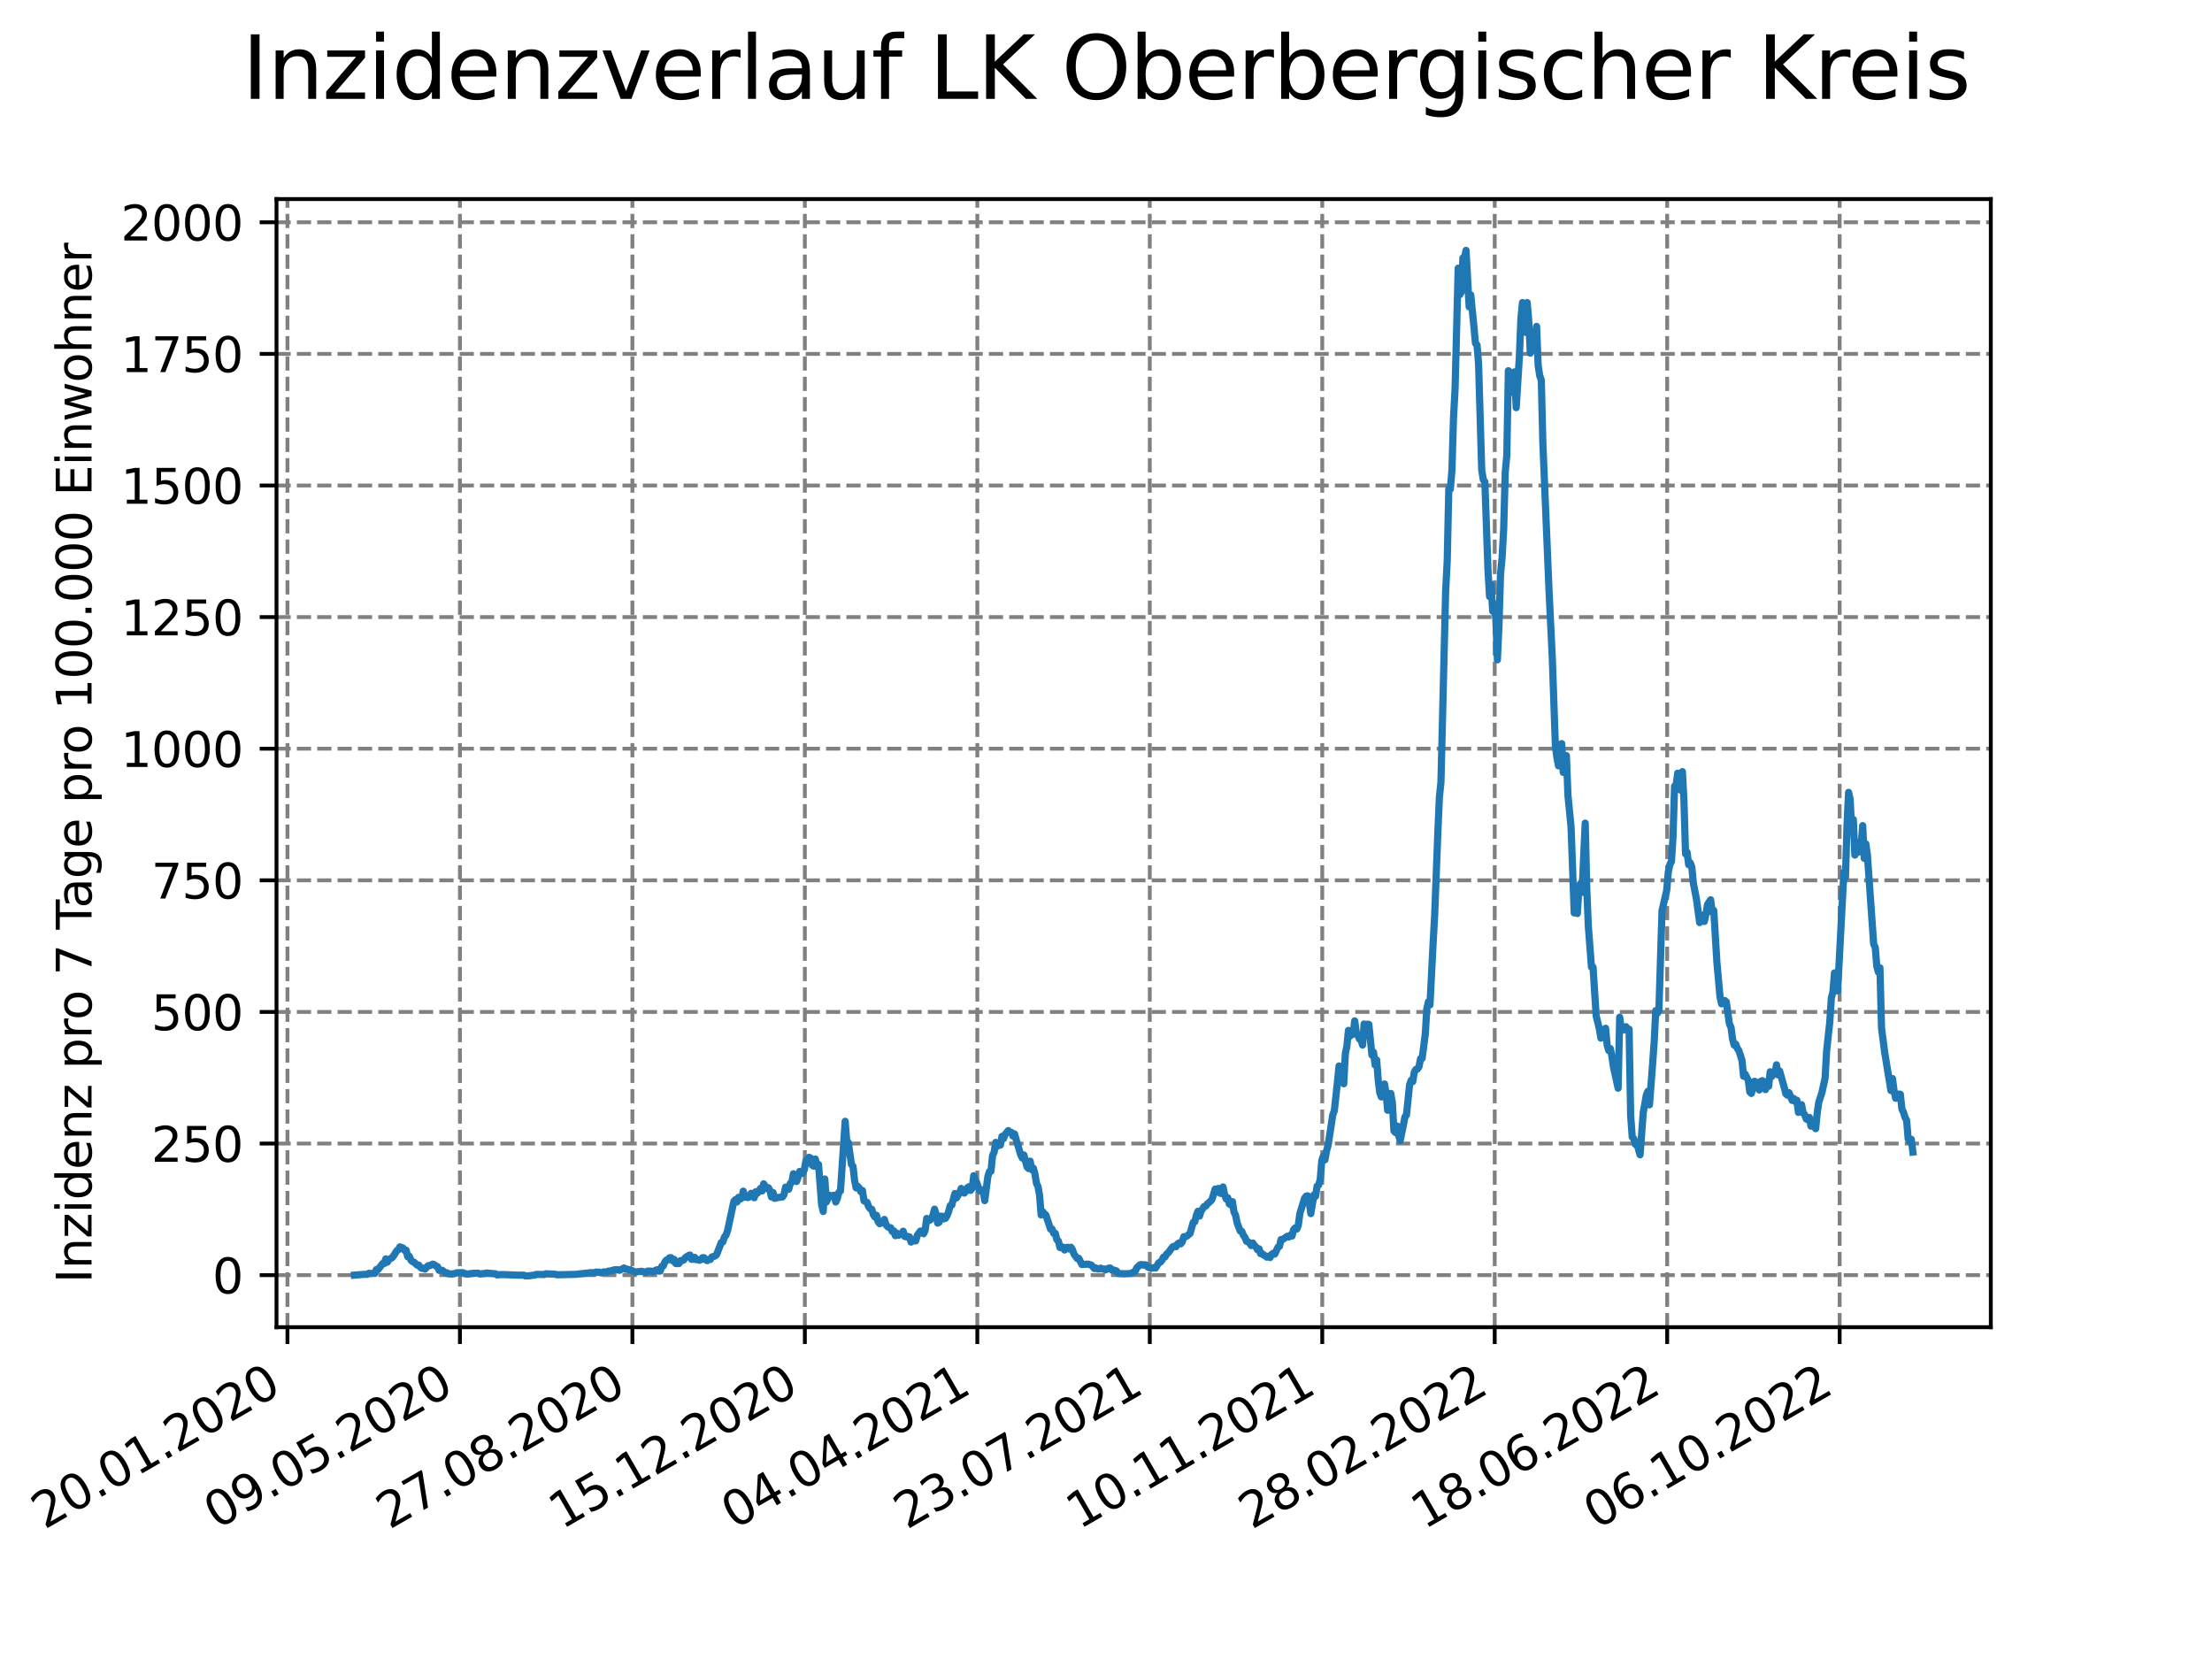 <?xml version="1.0" encoding="utf-8" standalone="no"?>
<!DOCTYPE svg PUBLIC "-//W3C//DTD SVG 1.1//EN"
  "http://www.w3.org/Graphics/SVG/1.1/DTD/svg11.dtd">
<svg xmlns:xlink="http://www.w3.org/1999/xlink" width="460.8pt" height="345.6pt" viewBox="0 0 460.8 345.6" xmlns="http://www.w3.org/2000/svg" version="1.1">
 <defs>
  <style type="text/css">*{stroke-linejoin: round; stroke-linecap: butt}</style>
 </defs>
 <g id="figure_1">
  <g id="patch_1">
   <path d="M 0 345.6 
L 460.8 345.6 
L 460.8 0 
L 0 0 
z
" style="fill: #ffffff"/>
  </g>
  <g id="axes_1">
   <g id="patch_2">
    <path d="M 57.6 276.48 
L 414.72 276.48 
L 414.72 41.472 
L 57.6 41.472 
z
" style="fill: #ffffff"/>
   </g>
   <g id="matplotlib.axis_1">
    <g id="xtick_1">
     <g id="line2d_1">
      <path d="M 59.884 276.48 
L 59.884 41.472 
" clip-path="url(#p89eb872811)" style="fill: none; stroke-dasharray: 2.96,1.28; stroke-dashoffset: 0; stroke: #808080; stroke-width: 0.8"/>
     </g>
     <g id="line2d_2">
      <defs>
       <path id="m5e4fcf434c" d="M 0 0 
L 0 3.5 
" style="stroke: #000000; stroke-width: 0.8"/>
      </defs>
      <g>
       <use xlink:href="#m5e4fcf434c" x="59.884" y="276.48" style="stroke: #000000; stroke-width: 0.8"/>
      </g>
     </g>
     <g id="text_1">
      <!-- 20.01.2020 -->
      <g transform="translate(9.258 318.689) rotate(-30) scale(0.1 -0.1)">
       <defs>
        <path id="DejaVuSans-32" d="M 1228 531 
L 3431 531 
L 3431 0 
L 469 0 
L 469 531 
Q 828 903 1448 1529 
Q 2069 2156 2228 2338 
Q 2531 2678 2651 2914 
Q 2772 3150 2772 3378 
Q 2772 3750 2511 3984 
Q 2250 4219 1831 4219 
Q 1534 4219 1204 4116 
Q 875 4013 500 3803 
L 500 4441 
Q 881 4594 1212 4672 
Q 1544 4750 1819 4750 
Q 2544 4750 2975 4387 
Q 3406 4025 3406 3419 
Q 3406 3131 3298 2873 
Q 3191 2616 2906 2266 
Q 2828 2175 2409 1742 
Q 1991 1309 1228 531 
z
" transform="scale(0.016)"/>
        <path id="DejaVuSans-30" d="M 2034 4250 
Q 1547 4250 1301 3770 
Q 1056 3291 1056 2328 
Q 1056 1369 1301 889 
Q 1547 409 2034 409 
Q 2525 409 2770 889 
Q 3016 1369 3016 2328 
Q 3016 3291 2770 3770 
Q 2525 4250 2034 4250 
z
M 2034 4750 
Q 2819 4750 3233 4129 
Q 3647 3509 3647 2328 
Q 3647 1150 3233 529 
Q 2819 -91 2034 -91 
Q 1250 -91 836 529 
Q 422 1150 422 2328 
Q 422 3509 836 4129 
Q 1250 4750 2034 4750 
z
" transform="scale(0.016)"/>
        <path id="DejaVuSans-2e" d="M 684 794 
L 1344 794 
L 1344 0 
L 684 0 
L 684 794 
z
" transform="scale(0.016)"/>
        <path id="DejaVuSans-31" d="M 794 531 
L 1825 531 
L 1825 4091 
L 703 3866 
L 703 4441 
L 1819 4666 
L 2450 4666 
L 2450 531 
L 3481 531 
L 3481 0 
L 794 0 
L 794 531 
z
" transform="scale(0.016)"/>
       </defs>
       <use xlink:href="#DejaVuSans-32"/>
       <use xlink:href="#DejaVuSans-30" x="63.623"/>
       <use xlink:href="#DejaVuSans-2e" x="127.246"/>
       <use xlink:href="#DejaVuSans-30" x="159.033"/>
       <use xlink:href="#DejaVuSans-31" x="222.656"/>
       <use xlink:href="#DejaVuSans-2e" x="286.279"/>
       <use xlink:href="#DejaVuSans-32" x="318.066"/>
       <use xlink:href="#DejaVuSans-30" x="381.689"/>
       <use xlink:href="#DejaVuSans-32" x="445.312"/>
       <use xlink:href="#DejaVuSans-30" x="508.936"/>
      </g>
     </g>
    </g>
    <g id="xtick_2">
     <g id="line2d_3">
      <path d="M 95.811 276.48 
L 95.811 41.472 
" clip-path="url(#p89eb872811)" style="fill: none; stroke-dasharray: 2.96,1.28; stroke-dashoffset: 0; stroke: #808080; stroke-width: 0.8"/>
     </g>
     <g id="line2d_4">
      <g>
       <use xlink:href="#m5e4fcf434c" x="95.811" y="276.48" style="stroke: #000000; stroke-width: 0.8"/>
      </g>
     </g>
     <g id="text_2">
      <!-- 09.05.2020 -->
      <g transform="translate(45.186 318.689) rotate(-30) scale(0.1 -0.1)">
       <defs>
        <path id="DejaVuSans-39" d="M 703 97 
L 703 672 
Q 941 559 1184 500 
Q 1428 441 1663 441 
Q 2288 441 2617 861 
Q 2947 1281 2994 2138 
Q 2813 1869 2534 1725 
Q 2256 1581 1919 1581 
Q 1219 1581 811 2004 
Q 403 2428 403 3163 
Q 403 3881 828 4315 
Q 1253 4750 1959 4750 
Q 2769 4750 3195 4129 
Q 3622 3509 3622 2328 
Q 3622 1225 3098 567 
Q 2575 -91 1691 -91 
Q 1453 -91 1209 -44 
Q 966 3 703 97 
z
M 1959 2075 
Q 2384 2075 2632 2365 
Q 2881 2656 2881 3163 
Q 2881 3666 2632 3958 
Q 2384 4250 1959 4250 
Q 1534 4250 1286 3958 
Q 1038 3666 1038 3163 
Q 1038 2656 1286 2365 
Q 1534 2075 1959 2075 
z
" transform="scale(0.016)"/>
        <path id="DejaVuSans-35" d="M 691 4666 
L 3169 4666 
L 3169 4134 
L 1269 4134 
L 1269 2991 
Q 1406 3038 1543 3061 
Q 1681 3084 1819 3084 
Q 2600 3084 3056 2656 
Q 3513 2228 3513 1497 
Q 3513 744 3044 326 
Q 2575 -91 1722 -91 
Q 1428 -91 1123 -41 
Q 819 9 494 109 
L 494 744 
Q 775 591 1075 516 
Q 1375 441 1709 441 
Q 2250 441 2565 725 
Q 2881 1009 2881 1497 
Q 2881 1984 2565 2268 
Q 2250 2553 1709 2553 
Q 1456 2553 1204 2497 
Q 953 2441 691 2322 
L 691 4666 
z
" transform="scale(0.016)"/>
       </defs>
       <use xlink:href="#DejaVuSans-30"/>
       <use xlink:href="#DejaVuSans-39" x="63.623"/>
       <use xlink:href="#DejaVuSans-2e" x="127.246"/>
       <use xlink:href="#DejaVuSans-30" x="159.033"/>
       <use xlink:href="#DejaVuSans-35" x="222.656"/>
       <use xlink:href="#DejaVuSans-2e" x="286.279"/>
       <use xlink:href="#DejaVuSans-32" x="318.066"/>
       <use xlink:href="#DejaVuSans-30" x="381.689"/>
       <use xlink:href="#DejaVuSans-32" x="445.312"/>
       <use xlink:href="#DejaVuSans-30" x="508.936"/>
      </g>
     </g>
    </g>
    <g id="xtick_3">
     <g id="line2d_5">
      <path d="M 131.739 276.48 
L 131.739 41.472 
" clip-path="url(#p89eb872811)" style="fill: none; stroke-dasharray: 2.96,1.28; stroke-dashoffset: 0; stroke: #808080; stroke-width: 0.8"/>
     </g>
     <g id="line2d_6">
      <g>
       <use xlink:href="#m5e4fcf434c" x="131.739" y="276.48" style="stroke: #000000; stroke-width: 0.8"/>
      </g>
     </g>
     <g id="text_3">
      <!-- 27.08.2020 -->
      <g transform="translate(81.113 318.689) rotate(-30) scale(0.1 -0.1)">
       <defs>
        <path id="DejaVuSans-37" d="M 525 4666 
L 3525 4666 
L 3525 4397 
L 1831 0 
L 1172 0 
L 2766 4134 
L 525 4134 
L 525 4666 
z
" transform="scale(0.016)"/>
        <path id="DejaVuSans-38" d="M 2034 2216 
Q 1584 2216 1326 1975 
Q 1069 1734 1069 1313 
Q 1069 891 1326 650 
Q 1584 409 2034 409 
Q 2484 409 2743 651 
Q 3003 894 3003 1313 
Q 3003 1734 2745 1975 
Q 2488 2216 2034 2216 
z
M 1403 2484 
Q 997 2584 770 2862 
Q 544 3141 544 3541 
Q 544 4100 942 4425 
Q 1341 4750 2034 4750 
Q 2731 4750 3128 4425 
Q 3525 4100 3525 3541 
Q 3525 3141 3298 2862 
Q 3072 2584 2669 2484 
Q 3125 2378 3379 2068 
Q 3634 1759 3634 1313 
Q 3634 634 3220 271 
Q 2806 -91 2034 -91 
Q 1263 -91 848 271 
Q 434 634 434 1313 
Q 434 1759 690 2068 
Q 947 2378 1403 2484 
z
M 1172 3481 
Q 1172 3119 1398 2916 
Q 1625 2713 2034 2713 
Q 2441 2713 2670 2916 
Q 2900 3119 2900 3481 
Q 2900 3844 2670 4047 
Q 2441 4250 2034 4250 
Q 1625 4250 1398 4047 
Q 1172 3844 1172 3481 
z
" transform="scale(0.016)"/>
       </defs>
       <use xlink:href="#DejaVuSans-32"/>
       <use xlink:href="#DejaVuSans-37" x="63.623"/>
       <use xlink:href="#DejaVuSans-2e" x="127.246"/>
       <use xlink:href="#DejaVuSans-30" x="159.033"/>
       <use xlink:href="#DejaVuSans-38" x="222.656"/>
       <use xlink:href="#DejaVuSans-2e" x="286.279"/>
       <use xlink:href="#DejaVuSans-32" x="318.066"/>
       <use xlink:href="#DejaVuSans-30" x="381.689"/>
       <use xlink:href="#DejaVuSans-32" x="445.312"/>
       <use xlink:href="#DejaVuSans-30" x="508.936"/>
      </g>
     </g>
    </g>
    <g id="xtick_4">
     <g id="line2d_7">
      <path d="M 167.666 276.48 
L 167.666 41.472 
" clip-path="url(#p89eb872811)" style="fill: none; stroke-dasharray: 2.96,1.28; stroke-dashoffset: 0; stroke: #808080; stroke-width: 0.8"/>
     </g>
     <g id="line2d_8">
      <g>
       <use xlink:href="#m5e4fcf434c" x="167.666" y="276.48" style="stroke: #000000; stroke-width: 0.8"/>
      </g>
     </g>
     <g id="text_4">
      <!-- 15.12.2020 -->
      <g transform="translate(117.041 318.689) rotate(-30) scale(0.1 -0.1)">
       <use xlink:href="#DejaVuSans-31"/>
       <use xlink:href="#DejaVuSans-35" x="63.623"/>
       <use xlink:href="#DejaVuSans-2e" x="127.246"/>
       <use xlink:href="#DejaVuSans-31" x="159.033"/>
       <use xlink:href="#DejaVuSans-32" x="222.656"/>
       <use xlink:href="#DejaVuSans-2e" x="286.279"/>
       <use xlink:href="#DejaVuSans-32" x="318.066"/>
       <use xlink:href="#DejaVuSans-30" x="381.689"/>
       <use xlink:href="#DejaVuSans-32" x="445.312"/>
       <use xlink:href="#DejaVuSans-30" x="508.936"/>
      </g>
     </g>
    </g>
    <g id="xtick_5">
     <g id="line2d_9">
      <path d="M 203.594 276.48 
L 203.594 41.472 
" clip-path="url(#p89eb872811)" style="fill: none; stroke-dasharray: 2.96,1.28; stroke-dashoffset: 0; stroke: #808080; stroke-width: 0.8"/>
     </g>
     <g id="line2d_10">
      <g>
       <use xlink:href="#m5e4fcf434c" x="203.594" y="276.48" style="stroke: #000000; stroke-width: 0.8"/>
      </g>
     </g>
     <g id="text_5">
      <!-- 04.04.2021 -->
      <g transform="translate(152.969 318.689) rotate(-30) scale(0.1 -0.1)">
       <defs>
        <path id="DejaVuSans-34" d="M 2419 4116 
L 825 1625 
L 2419 1625 
L 2419 4116 
z
M 2253 4666 
L 3047 4666 
L 3047 1625 
L 3713 1625 
L 3713 1100 
L 3047 1100 
L 3047 0 
L 2419 0 
L 2419 1100 
L 313 1100 
L 313 1709 
L 2253 4666 
z
" transform="scale(0.016)"/>
       </defs>
       <use xlink:href="#DejaVuSans-30"/>
       <use xlink:href="#DejaVuSans-34" x="63.623"/>
       <use xlink:href="#DejaVuSans-2e" x="127.246"/>
       <use xlink:href="#DejaVuSans-30" x="159.033"/>
       <use xlink:href="#DejaVuSans-34" x="222.656"/>
       <use xlink:href="#DejaVuSans-2e" x="286.279"/>
       <use xlink:href="#DejaVuSans-32" x="318.066"/>
       <use xlink:href="#DejaVuSans-30" x="381.689"/>
       <use xlink:href="#DejaVuSans-32" x="445.312"/>
       <use xlink:href="#DejaVuSans-31" x="508.936"/>
      </g>
     </g>
    </g>
    <g id="xtick_6">
     <g id="line2d_11">
      <path d="M 239.521 276.48 
L 239.521 41.472 
" clip-path="url(#p89eb872811)" style="fill: none; stroke-dasharray: 2.96,1.28; stroke-dashoffset: 0; stroke: #808080; stroke-width: 0.8"/>
     </g>
     <g id="line2d_12">
      <g>
       <use xlink:href="#m5e4fcf434c" x="239.521" y="276.48" style="stroke: #000000; stroke-width: 0.8"/>
      </g>
     </g>
     <g id="text_6">
      <!-- 23.07.2021 -->
      <g transform="translate(188.896 318.689) rotate(-30) scale(0.1 -0.1)">
       <defs>
        <path id="DejaVuSans-33" d="M 2597 2516 
Q 3050 2419 3304 2112 
Q 3559 1806 3559 1356 
Q 3559 666 3084 287 
Q 2609 -91 1734 -91 
Q 1441 -91 1130 -33 
Q 819 25 488 141 
L 488 750 
Q 750 597 1062 519 
Q 1375 441 1716 441 
Q 2309 441 2620 675 
Q 2931 909 2931 1356 
Q 2931 1769 2642 2001 
Q 2353 2234 1838 2234 
L 1294 2234 
L 1294 2753 
L 1863 2753 
Q 2328 2753 2575 2939 
Q 2822 3125 2822 3475 
Q 2822 3834 2567 4026 
Q 2313 4219 1838 4219 
Q 1578 4219 1281 4162 
Q 984 4106 628 3988 
L 628 4550 
Q 988 4650 1302 4700 
Q 1616 4750 1894 4750 
Q 2613 4750 3031 4423 
Q 3450 4097 3450 3541 
Q 3450 3153 3228 2886 
Q 3006 2619 2597 2516 
z
" transform="scale(0.016)"/>
       </defs>
       <use xlink:href="#DejaVuSans-32"/>
       <use xlink:href="#DejaVuSans-33" x="63.623"/>
       <use xlink:href="#DejaVuSans-2e" x="127.246"/>
       <use xlink:href="#DejaVuSans-30" x="159.033"/>
       <use xlink:href="#DejaVuSans-37" x="222.656"/>
       <use xlink:href="#DejaVuSans-2e" x="286.279"/>
       <use xlink:href="#DejaVuSans-32" x="318.066"/>
       <use xlink:href="#DejaVuSans-30" x="381.689"/>
       <use xlink:href="#DejaVuSans-32" x="445.312"/>
       <use xlink:href="#DejaVuSans-31" x="508.936"/>
      </g>
     </g>
    </g>
    <g id="xtick_7">
     <g id="line2d_13">
      <path d="M 275.449 276.48 
L 275.449 41.472 
" clip-path="url(#p89eb872811)" style="fill: none; stroke-dasharray: 2.96,1.28; stroke-dashoffset: 0; stroke: #808080; stroke-width: 0.8"/>
     </g>
     <g id="line2d_14">
      <g>
       <use xlink:href="#m5e4fcf434c" x="275.449" y="276.48" style="stroke: #000000; stroke-width: 0.8"/>
      </g>
     </g>
     <g id="text_7">
      <!-- 10.11.2021 -->
      <g transform="translate(224.824 318.689) rotate(-30) scale(0.1 -0.1)">
       <use xlink:href="#DejaVuSans-31"/>
       <use xlink:href="#DejaVuSans-30" x="63.623"/>
       <use xlink:href="#DejaVuSans-2e" x="127.246"/>
       <use xlink:href="#DejaVuSans-31" x="159.033"/>
       <use xlink:href="#DejaVuSans-31" x="222.656"/>
       <use xlink:href="#DejaVuSans-2e" x="286.279"/>
       <use xlink:href="#DejaVuSans-32" x="318.066"/>
       <use xlink:href="#DejaVuSans-30" x="381.689"/>
       <use xlink:href="#DejaVuSans-32" x="445.312"/>
       <use xlink:href="#DejaVuSans-31" x="508.936"/>
      </g>
     </g>
    </g>
    <g id="xtick_8">
     <g id="line2d_15">
      <path d="M 311.377 276.48 
L 311.377 41.472 
" clip-path="url(#p89eb872811)" style="fill: none; stroke-dasharray: 2.96,1.28; stroke-dashoffset: 0; stroke: #808080; stroke-width: 0.8"/>
     </g>
     <g id="line2d_16">
      <g>
       <use xlink:href="#m5e4fcf434c" x="311.377" y="276.48" style="stroke: #000000; stroke-width: 0.8"/>
      </g>
     </g>
     <g id="text_8">
      <!-- 28.02.2022 -->
      <g transform="translate(260.751 318.689) rotate(-30) scale(0.1 -0.1)">
       <use xlink:href="#DejaVuSans-32"/>
       <use xlink:href="#DejaVuSans-38" x="63.623"/>
       <use xlink:href="#DejaVuSans-2e" x="127.246"/>
       <use xlink:href="#DejaVuSans-30" x="159.033"/>
       <use xlink:href="#DejaVuSans-32" x="222.656"/>
       <use xlink:href="#DejaVuSans-2e" x="286.279"/>
       <use xlink:href="#DejaVuSans-32" x="318.066"/>
       <use xlink:href="#DejaVuSans-30" x="381.689"/>
       <use xlink:href="#DejaVuSans-32" x="445.312"/>
       <use xlink:href="#DejaVuSans-32" x="508.936"/>
      </g>
     </g>
    </g>
    <g id="xtick_9">
     <g id="line2d_17">
      <path d="M 347.304 276.48 
L 347.304 41.472 
" clip-path="url(#p89eb872811)" style="fill: none; stroke-dasharray: 2.96,1.28; stroke-dashoffset: 0; stroke: #808080; stroke-width: 0.8"/>
     </g>
     <g id="line2d_18">
      <g>
       <use xlink:href="#m5e4fcf434c" x="347.304" y="276.48" style="stroke: #000000; stroke-width: 0.8"/>
      </g>
     </g>
     <g id="text_9">
      <!-- 18.06.2022 -->
      <g transform="translate(296.679 318.689) rotate(-30) scale(0.1 -0.1)">
       <defs>
        <path id="DejaVuSans-36" d="M 2113 2584 
Q 1688 2584 1439 2293 
Q 1191 2003 1191 1497 
Q 1191 994 1439 701 
Q 1688 409 2113 409 
Q 2538 409 2786 701 
Q 3034 994 3034 1497 
Q 3034 2003 2786 2293 
Q 2538 2584 2113 2584 
z
M 3366 4563 
L 3366 3988 
Q 3128 4100 2886 4159 
Q 2644 4219 2406 4219 
Q 1781 4219 1451 3797 
Q 1122 3375 1075 2522 
Q 1259 2794 1537 2939 
Q 1816 3084 2150 3084 
Q 2853 3084 3261 2657 
Q 3669 2231 3669 1497 
Q 3669 778 3244 343 
Q 2819 -91 2113 -91 
Q 1303 -91 875 529 
Q 447 1150 447 2328 
Q 447 3434 972 4092 
Q 1497 4750 2381 4750 
Q 2619 4750 2861 4703 
Q 3103 4656 3366 4563 
z
" transform="scale(0.016)"/>
       </defs>
       <use xlink:href="#DejaVuSans-31"/>
       <use xlink:href="#DejaVuSans-38" x="63.623"/>
       <use xlink:href="#DejaVuSans-2e" x="127.246"/>
       <use xlink:href="#DejaVuSans-30" x="159.033"/>
       <use xlink:href="#DejaVuSans-36" x="222.656"/>
       <use xlink:href="#DejaVuSans-2e" x="286.279"/>
       <use xlink:href="#DejaVuSans-32" x="318.066"/>
       <use xlink:href="#DejaVuSans-30" x="381.689"/>
       <use xlink:href="#DejaVuSans-32" x="445.312"/>
       <use xlink:href="#DejaVuSans-32" x="508.936"/>
      </g>
     </g>
    </g>
    <g id="xtick_10">
     <g id="line2d_19">
      <path d="M 383.232 276.48 
L 383.232 41.472 
" clip-path="url(#p89eb872811)" style="fill: none; stroke-dasharray: 2.96,1.28; stroke-dashoffset: 0; stroke: #808080; stroke-width: 0.8"/>
     </g>
     <g id="line2d_20">
      <g>
       <use xlink:href="#m5e4fcf434c" x="383.232" y="276.48" style="stroke: #000000; stroke-width: 0.8"/>
      </g>
     </g>
     <g id="text_10">
      <!-- 06.10.2022 -->
      <g transform="translate(332.606 318.689) rotate(-30) scale(0.1 -0.1)">
       <use xlink:href="#DejaVuSans-30"/>
       <use xlink:href="#DejaVuSans-36" x="63.623"/>
       <use xlink:href="#DejaVuSans-2e" x="127.246"/>
       <use xlink:href="#DejaVuSans-31" x="159.033"/>
       <use xlink:href="#DejaVuSans-30" x="222.656"/>
       <use xlink:href="#DejaVuSans-2e" x="286.279"/>
       <use xlink:href="#DejaVuSans-32" x="318.066"/>
       <use xlink:href="#DejaVuSans-30" x="381.689"/>
       <use xlink:href="#DejaVuSans-32" x="445.312"/>
       <use xlink:href="#DejaVuSans-32" x="508.936"/>
      </g>
     </g>
    </g>
   </g>
   <g id="matplotlib.axis_2">
    <g id="ytick_1">
     <g id="line2d_21">
      <path d="M 57.6 265.637 
L 414.72 265.637 
" clip-path="url(#p89eb872811)" style="fill: none; stroke-dasharray: 2.96,1.28; stroke-dashoffset: 0; stroke: #808080; stroke-width: 0.8"/>
     </g>
     <g id="line2d_22">
      <defs>
       <path id="m0b8f694da5" d="M 0 0 
L -3.5 0 
" style="stroke: #000000; stroke-width: 0.8"/>
      </defs>
      <g>
       <use xlink:href="#m0b8f694da5" x="57.6" y="265.637" style="stroke: #000000; stroke-width: 0.8"/>
      </g>
     </g>
     <g id="text_11">
      <!-- 0 -->
      <g transform="translate(44.237 269.436) scale(0.1 -0.1)">
       <use xlink:href="#DejaVuSans-30"/>
      </g>
     </g>
    </g>
    <g id="ytick_2">
     <g id="line2d_23">
      <path d="M 57.6 238.22 
L 414.72 238.22 
" clip-path="url(#p89eb872811)" style="fill: none; stroke-dasharray: 2.96,1.28; stroke-dashoffset: 0; stroke: #808080; stroke-width: 0.8"/>
     </g>
     <g id="line2d_24">
      <g>
       <use xlink:href="#m0b8f694da5" x="57.6" y="238.22" style="stroke: #000000; stroke-width: 0.8"/>
      </g>
     </g>
     <g id="text_12">
      <!-- 250 -->
      <g transform="translate(31.512 242.019) scale(0.1 -0.1)">
       <use xlink:href="#DejaVuSans-32"/>
       <use xlink:href="#DejaVuSans-35" x="63.623"/>
       <use xlink:href="#DejaVuSans-30" x="127.246"/>
      </g>
     </g>
    </g>
    <g id="ytick_3">
     <g id="line2d_25">
      <path d="M 57.6 210.803 
L 414.72 210.803 
" clip-path="url(#p89eb872811)" style="fill: none; stroke-dasharray: 2.96,1.28; stroke-dashoffset: 0; stroke: #808080; stroke-width: 0.8"/>
     </g>
     <g id="line2d_26">
      <g>
       <use xlink:href="#m0b8f694da5" x="57.6" y="210.803" style="stroke: #000000; stroke-width: 0.8"/>
      </g>
     </g>
     <g id="text_13">
      <!-- 500 -->
      <g transform="translate(31.512 214.603) scale(0.1 -0.1)">
       <use xlink:href="#DejaVuSans-35"/>
       <use xlink:href="#DejaVuSans-30" x="63.623"/>
       <use xlink:href="#DejaVuSans-30" x="127.246"/>
      </g>
     </g>
    </g>
    <g id="ytick_4">
     <g id="line2d_27">
      <path d="M 57.6 183.387 
L 414.72 183.387 
" clip-path="url(#p89eb872811)" style="fill: none; stroke-dasharray: 2.96,1.28; stroke-dashoffset: 0; stroke: #808080; stroke-width: 0.8"/>
     </g>
     <g id="line2d_28">
      <g>
       <use xlink:href="#m0b8f694da5" x="57.6" y="183.387" style="stroke: #000000; stroke-width: 0.8"/>
      </g>
     </g>
     <g id="text_14">
      <!-- 750 -->
      <g transform="translate(31.512 187.186) scale(0.1 -0.1)">
       <use xlink:href="#DejaVuSans-37"/>
       <use xlink:href="#DejaVuSans-35" x="63.623"/>
       <use xlink:href="#DejaVuSans-30" x="127.246"/>
      </g>
     </g>
    </g>
    <g id="ytick_5">
     <g id="line2d_29">
      <path d="M 57.6 155.97 
L 414.72 155.97 
" clip-path="url(#p89eb872811)" style="fill: none; stroke-dasharray: 2.96,1.28; stroke-dashoffset: 0; stroke: #808080; stroke-width: 0.8"/>
     </g>
     <g id="line2d_30">
      <g>
       <use xlink:href="#m0b8f694da5" x="57.6" y="155.97" style="stroke: #000000; stroke-width: 0.8"/>
      </g>
     </g>
     <g id="text_15">
      <!-- 1000 -->
      <g transform="translate(25.15 159.769) scale(0.1 -0.1)">
       <use xlink:href="#DejaVuSans-31"/>
       <use xlink:href="#DejaVuSans-30" x="63.623"/>
       <use xlink:href="#DejaVuSans-30" x="127.246"/>
       <use xlink:href="#DejaVuSans-30" x="190.869"/>
      </g>
     </g>
    </g>
    <g id="ytick_6">
     <g id="line2d_31">
      <path d="M 57.6 128.553 
L 414.72 128.553 
" clip-path="url(#p89eb872811)" style="fill: none; stroke-dasharray: 2.96,1.28; stroke-dashoffset: 0; stroke: #808080; stroke-width: 0.8"/>
     </g>
     <g id="line2d_32">
      <g>
       <use xlink:href="#m0b8f694da5" x="57.6" y="128.553" style="stroke: #000000; stroke-width: 0.8"/>
      </g>
     </g>
     <g id="text_16">
      <!-- 1250 -->
      <g transform="translate(25.15 132.353) scale(0.1 -0.1)">
       <use xlink:href="#DejaVuSans-31"/>
       <use xlink:href="#DejaVuSans-32" x="63.623"/>
       <use xlink:href="#DejaVuSans-35" x="127.246"/>
       <use xlink:href="#DejaVuSans-30" x="190.869"/>
      </g>
     </g>
    </g>
    <g id="ytick_7">
     <g id="line2d_33">
      <path d="M 57.6 101.137 
L 414.72 101.137 
" clip-path="url(#p89eb872811)" style="fill: none; stroke-dasharray: 2.96,1.28; stroke-dashoffset: 0; stroke: #808080; stroke-width: 0.8"/>
     </g>
     <g id="line2d_34">
      <g>
       <use xlink:href="#m0b8f694da5" x="57.6" y="101.137" style="stroke: #000000; stroke-width: 0.8"/>
      </g>
     </g>
     <g id="text_17">
      <!-- 1500 -->
      <g transform="translate(25.15 104.936) scale(0.1 -0.1)">
       <use xlink:href="#DejaVuSans-31"/>
       <use xlink:href="#DejaVuSans-35" x="63.623"/>
       <use xlink:href="#DejaVuSans-30" x="127.246"/>
       <use xlink:href="#DejaVuSans-30" x="190.869"/>
      </g>
     </g>
    </g>
    <g id="ytick_8">
     <g id="line2d_35">
      <path d="M 57.6 73.72 
L 414.72 73.72 
" clip-path="url(#p89eb872811)" style="fill: none; stroke-dasharray: 2.96,1.28; stroke-dashoffset: 0; stroke: #808080; stroke-width: 0.8"/>
     </g>
     <g id="line2d_36">
      <g>
       <use xlink:href="#m0b8f694da5" x="57.6" y="73.72" style="stroke: #000000; stroke-width: 0.8"/>
      </g>
     </g>
     <g id="text_18">
      <!-- 1750 -->
      <g transform="translate(25.15 77.519) scale(0.1 -0.1)">
       <use xlink:href="#DejaVuSans-31"/>
       <use xlink:href="#DejaVuSans-37" x="63.623"/>
       <use xlink:href="#DejaVuSans-35" x="127.246"/>
       <use xlink:href="#DejaVuSans-30" x="190.869"/>
      </g>
     </g>
    </g>
    <g id="ytick_9">
     <g id="line2d_37">
      <path d="M 57.6 46.304 
L 414.72 46.304 
" clip-path="url(#p89eb872811)" style="fill: none; stroke-dasharray: 2.96,1.28; stroke-dashoffset: 0; stroke: #808080; stroke-width: 0.8"/>
     </g>
     <g id="line2d_38">
      <g>
       <use xlink:href="#m0b8f694da5" x="57.6" y="46.304" style="stroke: #000000; stroke-width: 0.8"/>
      </g>
     </g>
     <g id="text_19">
      <!-- 2000 -->
      <g transform="translate(25.15 50.103) scale(0.1 -0.1)">
       <use xlink:href="#DejaVuSans-32"/>
       <use xlink:href="#DejaVuSans-30" x="63.623"/>
       <use xlink:href="#DejaVuSans-30" x="127.246"/>
       <use xlink:href="#DejaVuSans-30" x="190.869"/>
      </g>
     </g>
    </g>
    <g id="text_20">
     <!-- Inzidenz pro 7 Tage pro 100.000 Einwohner -->
     <g transform="translate(19.07 267.301) rotate(-90) scale(0.1 -0.1)">
      <defs>
       <path id="DejaVuSans-49" d="M 628 4666 
L 1259 4666 
L 1259 0 
L 628 0 
L 628 4666 
z
" transform="scale(0.016)"/>
       <path id="DejaVuSans-6e" d="M 3513 2113 
L 3513 0 
L 2938 0 
L 2938 2094 
Q 2938 2591 2744 2837 
Q 2550 3084 2163 3084 
Q 1697 3084 1428 2787 
Q 1159 2491 1159 1978 
L 1159 0 
L 581 0 
L 581 3500 
L 1159 3500 
L 1159 2956 
Q 1366 3272 1645 3428 
Q 1925 3584 2291 3584 
Q 2894 3584 3203 3211 
Q 3513 2838 3513 2113 
z
" transform="scale(0.016)"/>
       <path id="DejaVuSans-7a" d="M 353 3500 
L 3084 3500 
L 3084 2975 
L 922 459 
L 3084 459 
L 3084 0 
L 275 0 
L 275 525 
L 2438 3041 
L 353 3041 
L 353 3500 
z
" transform="scale(0.016)"/>
       <path id="DejaVuSans-69" d="M 603 3500 
L 1178 3500 
L 1178 0 
L 603 0 
L 603 3500 
z
M 603 4863 
L 1178 4863 
L 1178 4134 
L 603 4134 
L 603 4863 
z
" transform="scale(0.016)"/>
       <path id="DejaVuSans-64" d="M 2906 2969 
L 2906 4863 
L 3481 4863 
L 3481 0 
L 2906 0 
L 2906 525 
Q 2725 213 2448 61 
Q 2172 -91 1784 -91 
Q 1150 -91 751 415 
Q 353 922 353 1747 
Q 353 2572 751 3078 
Q 1150 3584 1784 3584 
Q 2172 3584 2448 3432 
Q 2725 3281 2906 2969 
z
M 947 1747 
Q 947 1113 1208 752 
Q 1469 391 1925 391 
Q 2381 391 2643 752 
Q 2906 1113 2906 1747 
Q 2906 2381 2643 2742 
Q 2381 3103 1925 3103 
Q 1469 3103 1208 2742 
Q 947 2381 947 1747 
z
" transform="scale(0.016)"/>
       <path id="DejaVuSans-65" d="M 3597 1894 
L 3597 1613 
L 953 1613 
Q 991 1019 1311 708 
Q 1631 397 2203 397 
Q 2534 397 2845 478 
Q 3156 559 3463 722 
L 3463 178 
Q 3153 47 2828 -22 
Q 2503 -91 2169 -91 
Q 1331 -91 842 396 
Q 353 884 353 1716 
Q 353 2575 817 3079 
Q 1281 3584 2069 3584 
Q 2775 3584 3186 3129 
Q 3597 2675 3597 1894 
z
M 3022 2063 
Q 3016 2534 2758 2815 
Q 2500 3097 2075 3097 
Q 1594 3097 1305 2825 
Q 1016 2553 972 2059 
L 3022 2063 
z
" transform="scale(0.016)"/>
       <path id="DejaVuSans-20" transform="scale(0.016)"/>
       <path id="DejaVuSans-70" d="M 1159 525 
L 1159 -1331 
L 581 -1331 
L 581 3500 
L 1159 3500 
L 1159 2969 
Q 1341 3281 1617 3432 
Q 1894 3584 2278 3584 
Q 2916 3584 3314 3078 
Q 3713 2572 3713 1747 
Q 3713 922 3314 415 
Q 2916 -91 2278 -91 
Q 1894 -91 1617 61 
Q 1341 213 1159 525 
z
M 3116 1747 
Q 3116 2381 2855 2742 
Q 2594 3103 2138 3103 
Q 1681 3103 1420 2742 
Q 1159 2381 1159 1747 
Q 1159 1113 1420 752 
Q 1681 391 2138 391 
Q 2594 391 2855 752 
Q 3116 1113 3116 1747 
z
" transform="scale(0.016)"/>
       <path id="DejaVuSans-72" d="M 2631 2963 
Q 2534 3019 2420 3045 
Q 2306 3072 2169 3072 
Q 1681 3072 1420 2755 
Q 1159 2438 1159 1844 
L 1159 0 
L 581 0 
L 581 3500 
L 1159 3500 
L 1159 2956 
Q 1341 3275 1631 3429 
Q 1922 3584 2338 3584 
Q 2397 3584 2469 3576 
Q 2541 3569 2628 3553 
L 2631 2963 
z
" transform="scale(0.016)"/>
       <path id="DejaVuSans-6f" d="M 1959 3097 
Q 1497 3097 1228 2736 
Q 959 2375 959 1747 
Q 959 1119 1226 758 
Q 1494 397 1959 397 
Q 2419 397 2687 759 
Q 2956 1122 2956 1747 
Q 2956 2369 2687 2733 
Q 2419 3097 1959 3097 
z
M 1959 3584 
Q 2709 3584 3137 3096 
Q 3566 2609 3566 1747 
Q 3566 888 3137 398 
Q 2709 -91 1959 -91 
Q 1206 -91 779 398 
Q 353 888 353 1747 
Q 353 2609 779 3096 
Q 1206 3584 1959 3584 
z
" transform="scale(0.016)"/>
       <path id="DejaVuSans-54" d="M -19 4666 
L 3928 4666 
L 3928 4134 
L 2272 4134 
L 2272 0 
L 1638 0 
L 1638 4134 
L -19 4134 
L -19 4666 
z
" transform="scale(0.016)"/>
       <path id="DejaVuSans-61" d="M 2194 1759 
Q 1497 1759 1228 1600 
Q 959 1441 959 1056 
Q 959 750 1161 570 
Q 1363 391 1709 391 
Q 2188 391 2477 730 
Q 2766 1069 2766 1631 
L 2766 1759 
L 2194 1759 
z
M 3341 1997 
L 3341 0 
L 2766 0 
L 2766 531 
Q 2569 213 2275 61 
Q 1981 -91 1556 -91 
Q 1019 -91 701 211 
Q 384 513 384 1019 
Q 384 1609 779 1909 
Q 1175 2209 1959 2209 
L 2766 2209 
L 2766 2266 
Q 2766 2663 2505 2880 
Q 2244 3097 1772 3097 
Q 1472 3097 1187 3025 
Q 903 2953 641 2809 
L 641 3341 
Q 956 3463 1253 3523 
Q 1550 3584 1831 3584 
Q 2591 3584 2966 3190 
Q 3341 2797 3341 1997 
z
" transform="scale(0.016)"/>
       <path id="DejaVuSans-67" d="M 2906 1791 
Q 2906 2416 2648 2759 
Q 2391 3103 1925 3103 
Q 1463 3103 1205 2759 
Q 947 2416 947 1791 
Q 947 1169 1205 825 
Q 1463 481 1925 481 
Q 2391 481 2648 825 
Q 2906 1169 2906 1791 
z
M 3481 434 
Q 3481 -459 3084 -895 
Q 2688 -1331 1869 -1331 
Q 1566 -1331 1297 -1286 
Q 1028 -1241 775 -1147 
L 775 -588 
Q 1028 -725 1275 -790 
Q 1522 -856 1778 -856 
Q 2344 -856 2625 -561 
Q 2906 -266 2906 331 
L 2906 616 
Q 2728 306 2450 153 
Q 2172 0 1784 0 
Q 1141 0 747 490 
Q 353 981 353 1791 
Q 353 2603 747 3093 
Q 1141 3584 1784 3584 
Q 2172 3584 2450 3431 
Q 2728 3278 2906 2969 
L 2906 3500 
L 3481 3500 
L 3481 434 
z
" transform="scale(0.016)"/>
       <path id="DejaVuSans-45" d="M 628 4666 
L 3578 4666 
L 3578 4134 
L 1259 4134 
L 1259 2753 
L 3481 2753 
L 3481 2222 
L 1259 2222 
L 1259 531 
L 3634 531 
L 3634 0 
L 628 0 
L 628 4666 
z
" transform="scale(0.016)"/>
       <path id="DejaVuSans-77" d="M 269 3500 
L 844 3500 
L 1563 769 
L 2278 3500 
L 2956 3500 
L 3675 769 
L 4391 3500 
L 4966 3500 
L 4050 0 
L 3372 0 
L 2619 2869 
L 1863 0 
L 1184 0 
L 269 3500 
z
" transform="scale(0.016)"/>
       <path id="DejaVuSans-68" d="M 3513 2113 
L 3513 0 
L 2938 0 
L 2938 2094 
Q 2938 2591 2744 2837 
Q 2550 3084 2163 3084 
Q 1697 3084 1428 2787 
Q 1159 2491 1159 1978 
L 1159 0 
L 581 0 
L 581 4863 
L 1159 4863 
L 1159 2956 
Q 1366 3272 1645 3428 
Q 1925 3584 2291 3584 
Q 2894 3584 3203 3211 
Q 3513 2838 3513 2113 
z
" transform="scale(0.016)"/>
      </defs>
      <use xlink:href="#DejaVuSans-49"/>
      <use xlink:href="#DejaVuSans-6e" x="29.492"/>
      <use xlink:href="#DejaVuSans-7a" x="92.871"/>
      <use xlink:href="#DejaVuSans-69" x="145.361"/>
      <use xlink:href="#DejaVuSans-64" x="173.145"/>
      <use xlink:href="#DejaVuSans-65" x="236.621"/>
      <use xlink:href="#DejaVuSans-6e" x="298.145"/>
      <use xlink:href="#DejaVuSans-7a" x="361.523"/>
      <use xlink:href="#DejaVuSans-20" x="414.014"/>
      <use xlink:href="#DejaVuSans-70" x="445.801"/>
      <use xlink:href="#DejaVuSans-72" x="509.277"/>
      <use xlink:href="#DejaVuSans-6f" x="548.141"/>
      <use xlink:href="#DejaVuSans-20" x="609.322"/>
      <use xlink:href="#DejaVuSans-37" x="641.109"/>
      <use xlink:href="#DejaVuSans-20" x="704.732"/>
      <use xlink:href="#DejaVuSans-54" x="736.52"/>
      <use xlink:href="#DejaVuSans-61" x="781.104"/>
      <use xlink:href="#DejaVuSans-67" x="842.383"/>
      <use xlink:href="#DejaVuSans-65" x="905.859"/>
      <use xlink:href="#DejaVuSans-20" x="967.383"/>
      <use xlink:href="#DejaVuSans-70" x="999.17"/>
      <use xlink:href="#DejaVuSans-72" x="1062.646"/>
      <use xlink:href="#DejaVuSans-6f" x="1101.51"/>
      <use xlink:href="#DejaVuSans-20" x="1162.691"/>
      <use xlink:href="#DejaVuSans-31" x="1194.479"/>
      <use xlink:href="#DejaVuSans-30" x="1258.102"/>
      <use xlink:href="#DejaVuSans-30" x="1321.725"/>
      <use xlink:href="#DejaVuSans-2e" x="1385.348"/>
      <use xlink:href="#DejaVuSans-30" x="1417.135"/>
      <use xlink:href="#DejaVuSans-30" x="1480.758"/>
      <use xlink:href="#DejaVuSans-30" x="1544.381"/>
      <use xlink:href="#DejaVuSans-20" x="1608.004"/>
      <use xlink:href="#DejaVuSans-45" x="1639.791"/>
      <use xlink:href="#DejaVuSans-69" x="1702.975"/>
      <use xlink:href="#DejaVuSans-6e" x="1730.758"/>
      <use xlink:href="#DejaVuSans-77" x="1794.137"/>
      <use xlink:href="#DejaVuSans-6f" x="1875.924"/>
      <use xlink:href="#DejaVuSans-68" x="1937.105"/>
      <use xlink:href="#DejaVuSans-6e" x="2000.484"/>
      <use xlink:href="#DejaVuSans-65" x="2063.863"/>
      <use xlink:href="#DejaVuSans-72" x="2125.387"/>
     </g>
    </g>
   </g>
   <g id="line2d_39">
    <path d="M 73.833 265.637 
L 75.792 265.475 
L 76.446 265.475 
L 76.772 265.274 
L 78.079 265.274 
L 78.405 264.468 
L 78.732 264.508 
L 79.712 263.218 
L 80.038 263.218 
L 80.365 262.251 
L 80.692 262.936 
L 81.018 262.371 
L 81.671 262.009 
L 81.998 261.606 
L 82.651 260.558 
L 82.978 260.356 
L 83.305 259.751 
L 83.958 259.993 
L 84.284 260.477 
L 84.611 260.437 
L 84.938 261.807 
L 85.264 261.686 
L 85.591 262.492 
L 85.917 262.815 
L 86.244 262.936 
L 86.897 263.54 
L 87.224 263.54 
L 87.551 263.984 
L 87.877 264.226 
L 88.204 264.185 
L 88.53 264.387 
L 89.184 263.661 
L 89.51 263.661 
L 90.163 263.339 
L 90.49 263.46 
L 90.817 263.742 
L 91.143 263.863 
L 91.47 264.629 
L 92.123 264.629 
L 92.776 265.153 
L 93.103 265.153 
L 93.43 265.354 
L 94.083 265.395 
L 94.736 265.314 
L 95.063 265.153 
L 96.369 265.113 
L 97.022 265.354 
L 97.349 265.435 
L 98.002 265.314 
L 98.982 265.233 
L 99.635 265.233 
L 99.962 265.395 
L 100.615 265.314 
L 100.942 265.314 
L 101.268 265.193 
L 103.228 265.354 
L 103.555 265.596 
L 104.208 265.516 
L 104.861 265.516 
L 106.821 265.596 
L 107.801 265.637 
L 109.107 265.637 
L 109.434 265.798 
L 110.414 265.758 
L 111.067 265.637 
L 111.393 265.637 
L 111.72 265.475 
L 113.353 265.516 
L 113.68 265.354 
L 115.639 265.435 
L 115.966 265.556 
L 119.885 265.475 
L 123.151 265.113 
L 123.805 265.153 
L 124.131 264.992 
L 124.458 265.072 
L 124.785 264.992 
L 125.111 265.153 
L 125.438 265.113 
L 125.764 264.951 
L 126.418 264.992 
L 126.744 264.79 
L 127.071 264.79 
L 128.051 264.508 
L 128.704 264.508 
L 129.031 264.629 
L 130.01 264.145 
L 130.337 264.427 
L 130.664 264.387 
L 130.99 264.548 
L 131.317 264.508 
L 132.297 264.992 
L 133.603 264.83 
L 134.583 265.072 
L 134.91 264.79 
L 135.563 264.79 
L 135.889 264.951 
L 136.869 264.508 
L 137.196 264.79 
L 137.523 264.79 
L 137.849 263.823 
L 138.176 263.702 
L 138.502 262.895 
L 138.829 262.492 
L 139.156 262.452 
L 139.482 262.009 
L 139.809 262.009 
L 140.135 262.654 
L 140.462 262.371 
L 140.789 263.218 
L 141.442 263.218 
L 141.768 262.613 
L 142.095 262.613 
L 142.422 262.492 
L 142.748 262.009 
L 143.402 261.565 
L 143.728 261.444 
L 144.055 262.331 
L 144.381 262.331 
L 144.708 261.928 
L 145.035 262.412 
L 145.361 262.412 
L 145.688 262.533 
L 146.014 262.412 
L 146.341 262.009 
L 146.668 262.009 
L 146.994 262.452 
L 147.321 262.613 
L 147.648 262.371 
L 147.974 262.371 
L 148.301 261.847 
L 148.954 261.646 
L 149.281 261.364 
L 150.26 258.824 
L 150.587 258.703 
L 150.914 257.695 
L 151.24 257.292 
L 151.567 256.365 
L 152.873 250.278 
L 153.2 249.916 
L 153.527 250.399 
L 153.853 249.432 
L 154.18 249.795 
L 154.506 249.593 
L 154.833 248.142 
L 155.16 249.351 
L 155.813 249.472 
L 156.14 249.311 
L 156.466 248.585 
L 156.793 248.827 
L 157.119 249.513 
L 157.446 248.263 
L 157.773 248.585 
L 158.426 247.578 
L 158.752 248.102 
L 159.079 246.61 
L 159.732 247.578 
L 160.059 247.416 
L 160.385 247.981 
L 160.712 249.351 
L 161.039 248.424 
L 161.365 249.633 
L 162.672 249.351 
L 162.998 249.351 
L 163.325 248.868 
L 163.652 247.295 
L 163.978 247.376 
L 164.305 247.739 
L 164.631 246.53 
L 164.958 246.247 
L 165.285 244.514 
L 165.611 245.522 
L 165.938 246.126 
L 166.265 245.24 
L 166.591 244.03 
L 166.918 244.353 
L 167.244 244.433 
L 167.571 243.587 
L 167.898 241.773 
L 168.224 242.095 
L 168.551 241.088 
L 168.877 241.249 
L 169.204 242.74 
L 169.531 242.942 
L 169.857 241.451 
L 170.184 243.023 
L 170.511 242.579 
L 171.164 251.004 
L 171.49 252.375 
L 171.817 245.602 
L 172.144 250.399 
L 172.797 248.988 
L 173.123 249.15 
L 173.777 248.988 
L 174.103 250.399 
L 174.43 249.674 
L 174.757 248.384 
L 175.083 248.102 
L 176.063 233.59 
L 176.39 237.661 
L 176.716 238.024 
L 177.369 242.539 
L 177.696 242.982 
L 178.023 245.885 
L 178.349 247.457 
L 178.676 247.134 
L 179.003 247.497 
L 179.329 248.263 
L 179.656 247.981 
L 179.982 250.157 
L 180.636 250.48 
L 180.962 251.407 
L 181.289 251.81 
L 181.615 251.931 
L 181.942 253.06 
L 182.269 253.544 
L 182.595 253.181 
L 182.922 254.471 
L 183.248 254.914 
L 183.902 254.632 
L 184.228 254.027 
L 184.555 255.116 
L 184.882 255.519 
L 185.208 255.72 
L 185.535 255.761 
L 185.861 256.526 
L 186.188 256.406 
L 186.515 257.413 
L 186.841 256.889 
L 187.168 257.333 
L 187.821 257.051 
L 188.148 256.486 
L 188.474 257.575 
L 188.801 257.655 
L 189.128 257.575 
L 189.454 257.655 
L 189.781 258.744 
L 190.107 258.421 
L 190.761 258.502 
L 191.087 257.333 
L 191.74 256.446 
L 192.067 256.446 
L 192.394 257.01 
L 192.72 256.325 
L 193.047 253.826 
L 193.374 254.309 
L 193.7 254.189 
L 194.027 253.826 
L 194.353 253.14 
L 194.68 251.891 
L 195.007 252.939 
L 195.333 254.793 
L 195.66 254.592 
L 195.986 253.342 
L 196.313 253.382 
L 196.64 253.906 
L 196.966 253.785 
L 197.293 253.221 
L 197.62 252.375 
L 197.946 251.165 
L 198.273 251.044 
L 198.926 248.626 
L 199.253 249.553 
L 199.906 248.464 
L 200.232 247.578 
L 200.886 248.545 
L 201.212 248.182 
L 201.539 247.416 
L 201.866 247.215 
L 202.192 247.981 
L 202.519 247.537 
L 202.845 244.917 
L 203.172 245.925 
L 203.499 246.409 
L 203.825 247.497 
L 204.152 248.102 
L 204.478 247.82 
L 204.805 247.981 
L 205.132 250.117 
L 205.785 245.119 
L 206.111 244.071 
L 206.438 243.99 
L 206.765 240.725 
L 207.091 240.04 
L 207.418 237.984 
L 207.745 238.79 
L 208.071 238.145 
L 208.398 238.548 
L 208.724 236.734 
L 209.051 237.218 
L 209.378 236.331 
L 210.031 235.525 
L 210.357 235.888 
L 210.684 235.888 
L 211.011 236.654 
L 211.337 236.21 
L 212.644 240.604 
L 212.97 241.249 
L 213.297 240.604 
L 213.95 243.103 
L 214.277 243.426 
L 214.603 241.894 
L 214.93 243.668 
L 215.257 243.345 
L 215.583 244.474 
L 215.91 246.489 
L 216.237 247.175 
L 216.563 249.029 
L 216.89 253.1 
L 217.216 252.415 
L 217.543 252.858 
L 217.87 253.1 
L 218.849 256.043 
L 219.176 256.043 
L 219.503 256.93 
L 219.829 256.93 
L 220.156 258.22 
L 220.483 258.542 
L 220.809 259.872 
L 221.136 259.953 
L 221.462 259.792 
L 221.789 260.396 
L 222.116 259.913 
L 222.442 259.832 
L 222.769 260.195 
L 223.095 259.832 
L 223.422 260.356 
L 223.749 261.283 
L 224.402 262.17 
L 224.729 262.13 
L 225.382 263.42 
L 226.688 263.339 
L 227.341 263.54 
L 227.995 264.266 
L 228.321 264.145 
L 228.648 264.347 
L 228.974 264.347 
L 229.301 264.185 
L 229.628 264.347 
L 229.954 264.347 
L 230.281 264.548 
L 230.934 264.185 
L 231.261 264.145 
L 231.587 264.548 
L 231.914 264.548 
L 232.567 264.75 
L 232.894 265.274 
L 234.2 265.354 
L 235.507 265.314 
L 236.487 264.83 
L 236.813 264.105 
L 237.466 263.5 
L 237.793 263.42 
L 238.12 263.54 
L 238.446 263.46 
L 238.773 263.54 
L 239.1 263.944 
L 239.753 264.226 
L 240.406 264.064 
L 240.733 264.145 
L 241.386 263.057 
L 241.712 262.936 
L 242.039 262.573 
L 242.366 261.888 
L 242.692 261.847 
L 243.019 261.243 
L 243.346 261.001 
L 243.999 260.114 
L 244.325 259.711 
L 244.652 259.59 
L 244.979 259.711 
L 245.305 259.147 
L 245.632 258.905 
L 245.958 259.106 
L 246.285 258.703 
L 246.612 257.615 
L 246.938 257.655 
L 247.265 257.494 
L 247.918 256.93 
L 248.571 254.632 
L 248.898 254.511 
L 249.225 253.181 
L 249.551 252.334 
L 249.878 253.342 
L 250.204 252.294 
L 250.858 251.326 
L 251.184 251.246 
L 251.511 250.802 
L 252.164 250.238 
L 252.491 249.835 
L 253.144 247.699 
L 253.471 247.82 
L 253.797 247.578 
L 254.124 248.545 
L 254.45 248.626 
L 254.777 247.255 
L 255.104 248.827 
L 255.43 249.754 
L 255.757 249.513 
L 256.083 250.802 
L 256.41 251.004 
L 256.737 250.319 
L 257.063 252.495 
L 257.39 253.14 
L 257.717 254.753 
L 258.37 256.446 
L 258.696 256.526 
L 259.023 257.333 
L 259.35 257.776 
L 259.676 258.582 
L 260.003 258.703 
L 260.329 258.945 
L 260.656 259.469 
L 260.983 258.945 
L 261.309 259.469 
L 261.636 259.751 
L 261.963 260.356 
L 262.289 260.154 
L 262.616 261.162 
L 262.942 261.162 
L 263.269 261.485 
L 263.596 261.606 
L 263.922 261.888 
L 264.249 261.686 
L 264.575 261.968 
L 264.902 261.323 
L 265.229 261.082 
L 265.555 261.243 
L 266.209 259.832 
L 266.535 259.63 
L 266.862 258.22 
L 267.188 258.22 
L 268.168 257.534 
L 268.495 257.695 
L 268.821 257.292 
L 269.148 257.494 
L 269.475 256.164 
L 269.801 255.801 
L 270.128 256.043 
L 270.454 255.277 
L 270.781 252.818 
L 271.761 249.633 
L 272.088 249.19 
L 272.414 249.109 
L 272.741 250.359 
L 273.067 252.818 
L 273.721 248.908 
L 274.047 249.23 
L 274.374 247.094 
L 274.7 246.852 
L 275.027 245.723 
L 275.354 241.733 
L 275.68 240.806 
L 276.007 241.612 
L 276.334 239.757 
L 276.66 238.629 
L 277.64 232.26 
L 277.967 231.373 
L 278.62 225.367 
L 278.946 222.061 
L 279.273 223.916 
L 279.6 223.835 
L 279.926 225.77 
L 280.253 219.522 
L 280.58 217.95 
L 280.906 214.644 
L 281.233 215.854 
L 281.559 214.846 
L 281.886 215.45 
L 282.213 212.669 
L 282.539 215.168 
L 282.866 215.612 
L 283.192 216.458 
L 283.519 216.619 
L 283.846 217.708 
L 284.172 213.314 
L 284.499 213.637 
L 284.826 213.354 
L 285.152 213.395 
L 285.805 219.804 
L 286.132 219.199 
L 286.459 221.86 
L 286.785 220.812 
L 287.112 225.044 
L 287.438 227.664 
L 287.765 228.511 
L 288.092 226.375 
L 288.418 225.81 
L 288.745 227.826 
L 289.072 231.292 
L 289.398 228.148 
L 289.725 227.785 
L 290.051 229.72 
L 290.378 235.565 
L 290.705 235.928 
L 291.031 234.557 
L 291.358 236.533 
L 291.684 237.621 
L 292.338 234.437 
L 292.664 232.703 
L 292.991 232.26 
L 293.644 225.971 
L 293.971 225.044 
L 294.297 225.326 
L 294.624 223.351 
L 294.951 222.787 
L 295.277 222.706 
L 295.604 222.223 
L 295.93 220.53 
L 296.257 220.489 
L 296.91 215.41 
L 297.237 210.13 
L 297.563 208.678 
L 297.89 209.323 
L 298.543 196.505 
L 298.87 190.619 
L 299.523 173.528 
L 299.85 166.111 
L 300.176 162.926 
L 301.156 123.1 
L 301.483 116.892 
L 301.809 101.857 
L 302.136 101.897 
L 302.463 97.946 
L 302.789 87.103 
L 303.116 81.057 
L 303.769 55.863 
L 304.096 61.385 
L 304.422 60.821 
L 304.749 53.726 
L 305.076 53.767 
L 305.402 52.154 
L 306.055 63.925 
L 306.382 61.426 
L 307.035 67.956 
L 307.362 71.503 
L 307.689 71.866 
L 308.015 75.816 
L 308.668 97.866 
L 308.995 99.922 
L 309.322 100.365 
L 309.975 118.746 
L 310.301 124.269 
L 310.628 121.77 
L 310.955 127.333 
L 311.281 126.365 
L 311.608 128.864 
L 311.935 137.45 
L 312.261 130.316 
L 312.588 119.633 
L 312.914 116.167 
L 313.241 110.281 
L 313.568 98.39 
L 313.894 94.923 
L 314.221 77.227 
L 314.547 77.509 
L 314.874 80.895 
L 315.201 81.782 
L 315.527 77.469 
L 315.854 84.926 
L 316.507 74.405 
L 316.834 66.384 
L 317.16 63.038 
L 317.487 64.932 
L 317.814 69.246 
L 318.14 63.038 
L 318.467 66.827 
L 318.793 73.559 
L 319.12 71.987 
L 319.447 72.914 
L 319.773 71.906 
L 320.1 67.996 
L 320.426 76.139 
L 320.753 78.275 
L 321.08 79.162 
L 321.406 92.303 
L 322.713 123.543 
L 323.366 136.886 
L 324.019 155.469 
L 324.346 157.928 
L 324.672 159.54 
L 324.999 155.59 
L 325.326 154.905 
L 325.652 160.911 
L 325.979 159.54 
L 326.306 157.404 
L 326.632 165.667 
L 327.285 172.359 
L 327.939 190.176 
L 328.265 190.095 
L 328.592 190.297 
L 328.918 184.976 
L 329.245 184.049 
L 329.572 185.903 
L 330.225 171.472 
L 330.552 185.137 
L 330.878 192.917 
L 331.531 201.463 
L 331.858 201.463 
L 332.511 211.621 
L 333.164 214.281 
L 333.491 216.257 
L 333.818 214.523 
L 334.144 215.289 
L 334.471 214.201 
L 334.797 217.708 
L 335.124 218.837 
L 335.451 218.433 
L 335.777 220.006 
L 336.104 222.223 
L 337.084 226.697 
L 337.41 211.903 
L 337.737 214.483 
L 338.064 214.604 
L 338.717 213.878 
L 339.043 214.725 
L 339.37 214.402 
L 339.697 232.381 
L 340.023 236.855 
L 340.35 237.218 
L 340.677 238.387 
L 341.003 238.306 
L 341.656 240.564 
L 342.31 231.816 
L 342.963 228.108 
L 343.289 227.342 
L 343.616 230.164 
L 344.269 221.618 
L 344.596 217.063 
L 344.923 210.533 
L 345.249 211.097 
L 345.576 210.573 
L 346.229 189.692 
L 347.209 185.46 
L 347.535 181.671 
L 347.862 180.099 
L 348.189 179.494 
L 348.515 174.415 
L 348.842 163.773 
L 349.169 163.531 
L 349.495 161.072 
L 349.822 163.813 
L 350.148 164.619 
L 350.475 160.75 
L 350.802 166.917 
L 351.128 177.881 
L 351.455 177.559 
L 351.781 180.139 
L 352.108 179.736 
L 352.435 180.623 
L 352.761 184.009 
L 353.415 187.395 
L 354.068 192.192 
L 354.394 190.942 
L 354.721 190.66 
L 355.048 191.95 
L 355.374 190.458 
L 355.701 188.443 
L 356.354 187.435 
L 356.681 190.015 
L 357.007 189.652 
L 357.66 200.415 
L 358.314 207.711 
L 358.64 209.122 
L 358.967 208.638 
L 359.294 208.437 
L 359.62 208.719 
L 360.273 213.314 
L 360.6 213.999 
L 360.927 216.458 
L 361.253 217.708 
L 361.58 217.506 
L 361.906 218.393 
L 362.233 218.837 
L 362.886 220.892 
L 363.213 224.198 
L 363.54 223.754 
L 364.193 225.044 
L 364.519 227.463 
L 364.846 227.785 
L 365.499 225.246 
L 365.826 225.447 
L 366.479 227.06 
L 366.806 225.246 
L 367.132 225.125 
L 367.786 226.979 
L 368.112 225.286 
L 368.439 226.294 
L 368.765 223.271 
L 369.092 224.238 
L 369.419 223.593 
L 369.745 223.754 
L 370.072 221.819 
L 370.398 223.916 
L 370.725 223.109 
L 371.705 226.576 
L 372.032 227.866 
L 372.358 228.148 
L 372.685 227.624 
L 373.338 229.237 
L 373.665 228.833 
L 373.991 229.478 
L 374.318 229.196 
L 374.644 231.736 
L 374.971 230.285 
L 375.298 230.123 
L 375.624 231.816 
L 375.951 232.219 
L 376.278 233.106 
L 376.604 233.268 
L 376.931 232.784 
L 377.257 234.598 
L 377.584 234.396 
L 377.911 233.993 
L 378.237 235.122 
L 378.564 231.776 
L 378.89 229.599 
L 379.544 227.584 
L 380.197 224.601 
L 380.523 218.877 
L 381.177 212.911 
L 381.503 207.872 
L 381.83 206.663 
L 382.157 202.672 
L 382.483 206.34 
L 382.81 206.421 
L 384.116 181.711 
L 384.443 182.759 
L 384.769 171.875 
L 385.096 165.063 
L 385.423 166.514 
L 385.749 173.367 
L 386.076 170.706 
L 386.403 178.123 
L 386.729 177.317 
L 387.056 177.559 
L 387.382 175.382 
L 387.709 176.067 
L 388.036 171.996 
L 388.362 178.809 
L 388.689 175.785 
L 389.015 178.164 
L 390.322 196.706 
L 390.649 197.351 
L 390.975 201.302 
L 391.302 202.511 
L 391.628 201.624 
L 391.955 214.161 
L 392.608 219.199 
L 393.915 227.181 
L 394.241 224.681 
L 394.568 227.221 
L 394.895 228.793 
L 395.221 227.906 
L 395.874 227.947 
L 396.201 231.05 
L 396.528 231.695 
L 396.854 232.784 
L 397.181 233.348 
L 397.507 237.258 
L 397.834 237.782 
L 398.161 237.339 
L 398.487 239.999 
L 398.487 239.999 
" clip-path="url(#p89eb872811)" style="fill: none; stroke: #1f77b4; stroke-width: 1.5; stroke-linecap: square"/>
   </g>
   <g id="patch_3">
    <path d="M 57.6 276.48 
L 57.6 41.472 
" style="fill: none; stroke: #000000; stroke-width: 0.8; stroke-linejoin: miter; stroke-linecap: square"/>
   </g>
   <g id="patch_4">
    <path d="M 414.72 276.48 
L 414.72 41.472 
" style="fill: none; stroke: #000000; stroke-width: 0.8; stroke-linejoin: miter; stroke-linecap: square"/>
   </g>
   <g id="patch_5">
    <path d="M 57.6 276.48 
L 414.72 276.48 
" style="fill: none; stroke: #000000; stroke-width: 0.8; stroke-linejoin: miter; stroke-linecap: square"/>
   </g>
   <g id="patch_6">
    <path d="M 57.6 41.472 
L 414.72 41.472 
" style="fill: none; stroke: #000000; stroke-width: 0.8; stroke-linejoin: miter; stroke-linecap: square"/>
   </g>
  </g>
  <g id="text_21">
   <!-- Inzidenzverlauf LK Oberbergischer Kreis -->
   <g transform="translate(50.441 20.589) scale(0.18 -0.18)">
    <defs>
     <path id="DejaVuSans-76" d="M 191 3500 
L 800 3500 
L 1894 563 
L 2988 3500 
L 3597 3500 
L 2284 0 
L 1503 0 
L 191 3500 
z
" transform="scale(0.016)"/>
     <path id="DejaVuSans-6c" d="M 603 4863 
L 1178 4863 
L 1178 0 
L 603 0 
L 603 4863 
z
" transform="scale(0.016)"/>
     <path id="DejaVuSans-75" d="M 544 1381 
L 544 3500 
L 1119 3500 
L 1119 1403 
Q 1119 906 1312 657 
Q 1506 409 1894 409 
Q 2359 409 2629 706 
Q 2900 1003 2900 1516 
L 2900 3500 
L 3475 3500 
L 3475 0 
L 2900 0 
L 2900 538 
Q 2691 219 2414 64 
Q 2138 -91 1772 -91 
Q 1169 -91 856 284 
Q 544 659 544 1381 
z
M 1991 3584 
L 1991 3584 
z
" transform="scale(0.016)"/>
     <path id="DejaVuSans-66" d="M 2375 4863 
L 2375 4384 
L 1825 4384 
Q 1516 4384 1395 4259 
Q 1275 4134 1275 3809 
L 1275 3500 
L 2222 3500 
L 2222 3053 
L 1275 3053 
L 1275 0 
L 697 0 
L 697 3053 
L 147 3053 
L 147 3500 
L 697 3500 
L 697 3744 
Q 697 4328 969 4595 
Q 1241 4863 1831 4863 
L 2375 4863 
z
" transform="scale(0.016)"/>
     <path id="DejaVuSans-4c" d="M 628 4666 
L 1259 4666 
L 1259 531 
L 3531 531 
L 3531 0 
L 628 0 
L 628 4666 
z
" transform="scale(0.016)"/>
     <path id="DejaVuSans-4b" d="M 628 4666 
L 1259 4666 
L 1259 2694 
L 3353 4666 
L 4166 4666 
L 1850 2491 
L 4331 0 
L 3500 0 
L 1259 2247 
L 1259 0 
L 628 0 
L 628 4666 
z
" transform="scale(0.016)"/>
     <path id="DejaVuSans-4f" d="M 2522 4238 
Q 1834 4238 1429 3725 
Q 1025 3213 1025 2328 
Q 1025 1447 1429 934 
Q 1834 422 2522 422 
Q 3209 422 3611 934 
Q 4013 1447 4013 2328 
Q 4013 3213 3611 3725 
Q 3209 4238 2522 4238 
z
M 2522 4750 
Q 3503 4750 4090 4092 
Q 4678 3434 4678 2328 
Q 4678 1225 4090 567 
Q 3503 -91 2522 -91 
Q 1538 -91 948 565 
Q 359 1222 359 2328 
Q 359 3434 948 4092 
Q 1538 4750 2522 4750 
z
" transform="scale(0.016)"/>
     <path id="DejaVuSans-62" d="M 3116 1747 
Q 3116 2381 2855 2742 
Q 2594 3103 2138 3103 
Q 1681 3103 1420 2742 
Q 1159 2381 1159 1747 
Q 1159 1113 1420 752 
Q 1681 391 2138 391 
Q 2594 391 2855 752 
Q 3116 1113 3116 1747 
z
M 1159 2969 
Q 1341 3281 1617 3432 
Q 1894 3584 2278 3584 
Q 2916 3584 3314 3078 
Q 3713 2572 3713 1747 
Q 3713 922 3314 415 
Q 2916 -91 2278 -91 
Q 1894 -91 1617 61 
Q 1341 213 1159 525 
L 1159 0 
L 581 0 
L 581 4863 
L 1159 4863 
L 1159 2969 
z
" transform="scale(0.016)"/>
     <path id="DejaVuSans-73" d="M 2834 3397 
L 2834 2853 
Q 2591 2978 2328 3040 
Q 2066 3103 1784 3103 
Q 1356 3103 1142 2972 
Q 928 2841 928 2578 
Q 928 2378 1081 2264 
Q 1234 2150 1697 2047 
L 1894 2003 
Q 2506 1872 2764 1633 
Q 3022 1394 3022 966 
Q 3022 478 2636 193 
Q 2250 -91 1575 -91 
Q 1294 -91 989 -36 
Q 684 19 347 128 
L 347 722 
Q 666 556 975 473 
Q 1284 391 1588 391 
Q 1994 391 2212 530 
Q 2431 669 2431 922 
Q 2431 1156 2273 1281 
Q 2116 1406 1581 1522 
L 1381 1569 
Q 847 1681 609 1914 
Q 372 2147 372 2553 
Q 372 3047 722 3315 
Q 1072 3584 1716 3584 
Q 2034 3584 2315 3537 
Q 2597 3491 2834 3397 
z
" transform="scale(0.016)"/>
     <path id="DejaVuSans-63" d="M 3122 3366 
L 3122 2828 
Q 2878 2963 2633 3030 
Q 2388 3097 2138 3097 
Q 1578 3097 1268 2742 
Q 959 2388 959 1747 
Q 959 1106 1268 751 
Q 1578 397 2138 397 
Q 2388 397 2633 464 
Q 2878 531 3122 666 
L 3122 134 
Q 2881 22 2623 -34 
Q 2366 -91 2075 -91 
Q 1284 -91 818 406 
Q 353 903 353 1747 
Q 353 2603 823 3093 
Q 1294 3584 2113 3584 
Q 2378 3584 2631 3529 
Q 2884 3475 3122 3366 
z
" transform="scale(0.016)"/>
    </defs>
    <use xlink:href="#DejaVuSans-49"/>
    <use xlink:href="#DejaVuSans-6e" x="29.492"/>
    <use xlink:href="#DejaVuSans-7a" x="92.871"/>
    <use xlink:href="#DejaVuSans-69" x="145.361"/>
    <use xlink:href="#DejaVuSans-64" x="173.145"/>
    <use xlink:href="#DejaVuSans-65" x="236.621"/>
    <use xlink:href="#DejaVuSans-6e" x="298.145"/>
    <use xlink:href="#DejaVuSans-7a" x="361.523"/>
    <use xlink:href="#DejaVuSans-76" x="414.014"/>
    <use xlink:href="#DejaVuSans-65" x="473.193"/>
    <use xlink:href="#DejaVuSans-72" x="534.717"/>
    <use xlink:href="#DejaVuSans-6c" x="575.83"/>
    <use xlink:href="#DejaVuSans-61" x="603.613"/>
    <use xlink:href="#DejaVuSans-75" x="664.893"/>
    <use xlink:href="#DejaVuSans-66" x="728.271"/>
    <use xlink:href="#DejaVuSans-20" x="763.477"/>
    <use xlink:href="#DejaVuSans-4c" x="795.264"/>
    <use xlink:href="#DejaVuSans-4b" x="850.977"/>
    <use xlink:href="#DejaVuSans-20" x="916.553"/>
    <use xlink:href="#DejaVuSans-4f" x="948.34"/>
    <use xlink:href="#DejaVuSans-62" x="1027.051"/>
    <use xlink:href="#DejaVuSans-65" x="1090.527"/>
    <use xlink:href="#DejaVuSans-72" x="1152.051"/>
    <use xlink:href="#DejaVuSans-62" x="1193.164"/>
    <use xlink:href="#DejaVuSans-65" x="1256.641"/>
    <use xlink:href="#DejaVuSans-72" x="1318.164"/>
    <use xlink:href="#DejaVuSans-67" x="1357.527"/>
    <use xlink:href="#DejaVuSans-69" x="1421.004"/>
    <use xlink:href="#DejaVuSans-73" x="1448.787"/>
    <use xlink:href="#DejaVuSans-63" x="1500.887"/>
    <use xlink:href="#DejaVuSans-68" x="1555.867"/>
    <use xlink:href="#DejaVuSans-65" x="1619.246"/>
    <use xlink:href="#DejaVuSans-72" x="1680.77"/>
    <use xlink:href="#DejaVuSans-20" x="1721.883"/>
    <use xlink:href="#DejaVuSans-4b" x="1753.67"/>
    <use xlink:href="#DejaVuSans-72" x="1819.246"/>
    <use xlink:href="#DejaVuSans-65" x="1858.109"/>
    <use xlink:href="#DejaVuSans-69" x="1919.633"/>
    <use xlink:href="#DejaVuSans-73" x="1947.416"/>
   </g>
  </g>
 </g>
 <defs>
  <clipPath id="p89eb872811">
   <rect x="57.6" y="41.472" width="357.12" height="235.008"/>
  </clipPath>
 </defs>
</svg>
